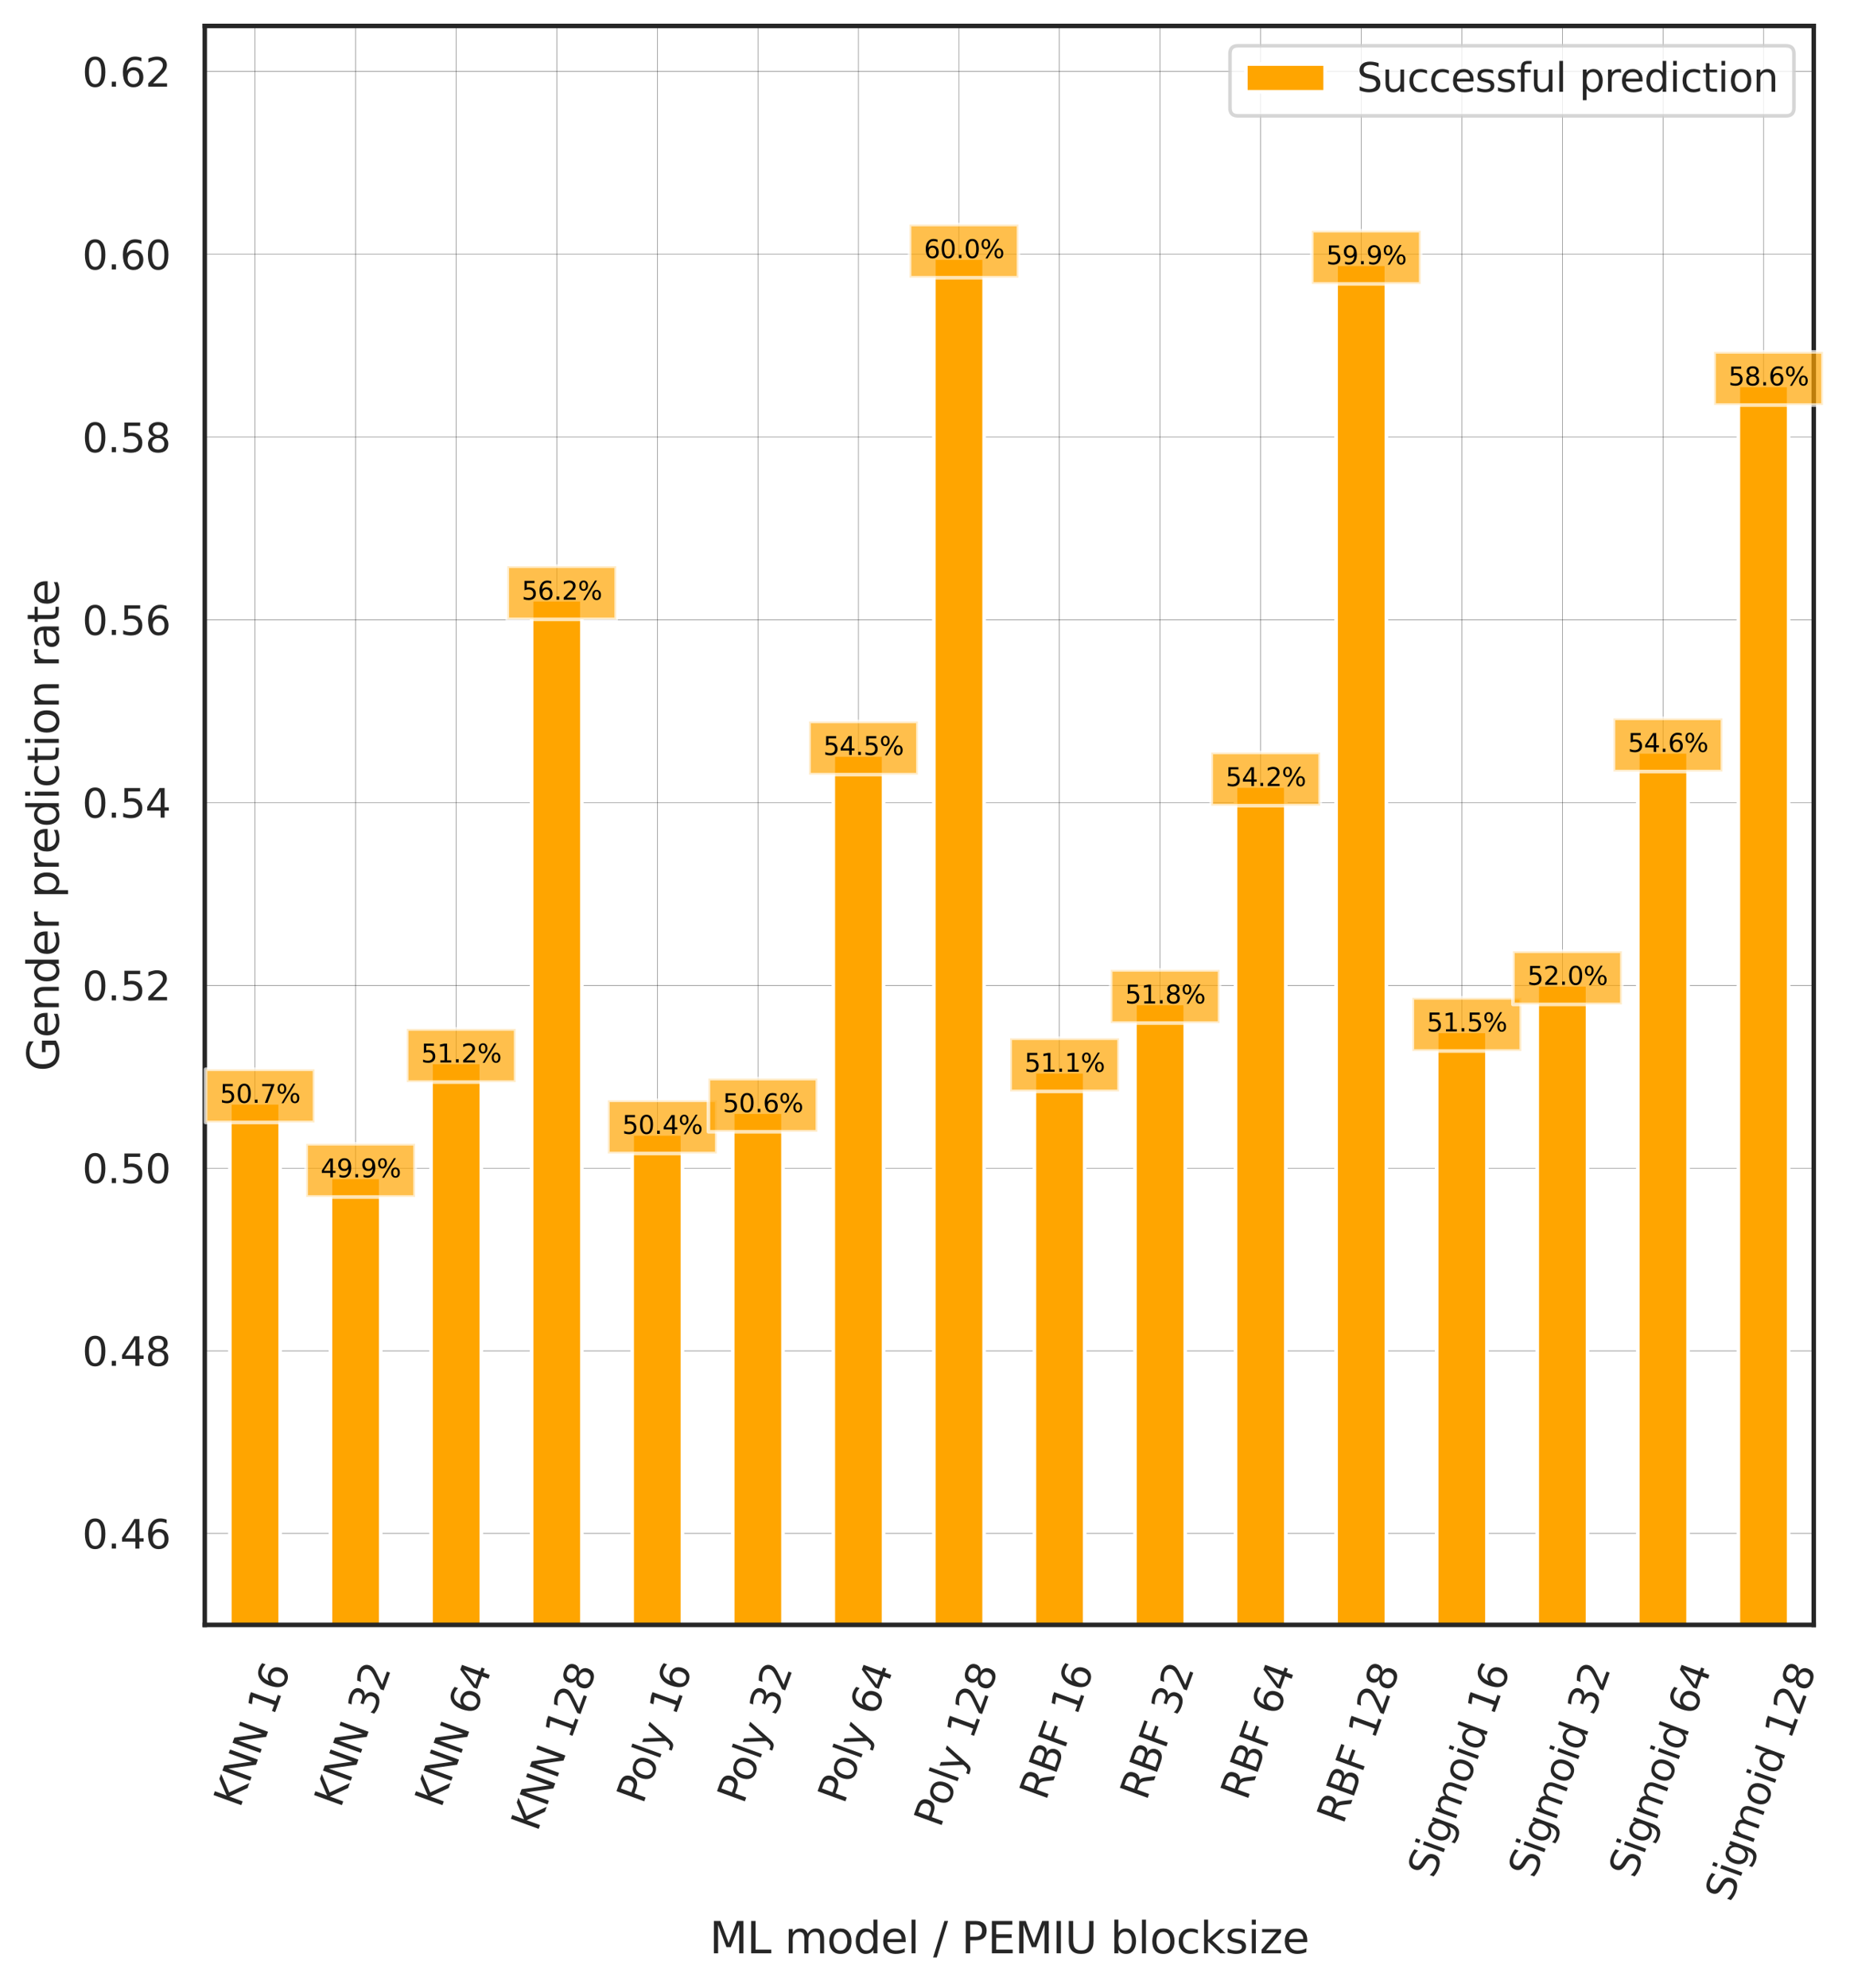 <?xml version="1.0" encoding="utf-8" standalone="no"?>
<!DOCTYPE svg PUBLIC "-//W3C//DTD SVG 1.1//EN"
  "http://www.w3.org/Graphics/SVG/1.1/DTD/svg11.dtd">
<svg xmlns:xlink="http://www.w3.org/1999/xlink" width="513.257pt" height="551.513pt" viewBox="0 0 513.257 551.513" xmlns="http://www.w3.org/2000/svg" version="1.1">
 <defs>
  <style type="text/css">*{stroke-linejoin: round; stroke-linecap: butt}</style>
 </defs>
 <g id="figure_1">
  <g id="patch_1">
   <path d="M 0 551.513 
L 513.257 551.513 
L 513.257 0 
L 0 0 
z
" style="fill: #ffffff"/>
  </g>
  <g id="axes_1">
   <g id="patch_2">
    <path d="M 56.806 450.72 
L 503.206 450.72 
L 503.206 7.2 
L 56.806 7.2 
z
" style="fill: #ffffff"/>
   </g>
   <g id="matplotlib.axis_1">
    <g id="xtick_1">
     <g id="line2d_1">
      <path d="M 70.756 450.72 
L 70.756 7.2 
" clip-path="url(#p782770b3c5)" style="fill: none; stroke: #000000; stroke-width: 0.075; stroke-linecap: round"/>
     </g>
     <g id="text_1">
      <!-- KNN 16 -->
      <g style="fill: #262626" transform="translate(66.568 501.762) rotate(-70) scale(0.11 -0.11)">
       <defs>
        <path id="DejaVuSans-4b" d="M 628 4666 
L 1259 4666 
L 1259 2694 
L 3353 4666 
L 4166 4666 
L 1850 2491 
L 4331 0 
L 3500 0 
L 1259 2247 
L 1259 0 
L 628 0 
L 628 4666 
z
" transform="scale(0.016)"/>
        <path id="DejaVuSans-4e" d="M 628 4666 
L 1478 4666 
L 3547 763 
L 3547 4666 
L 4159 4666 
L 4159 0 
L 3309 0 
L 1241 3903 
L 1241 0 
L 628 0 
L 628 4666 
z
" transform="scale(0.016)"/>
        <path id="DejaVuSans-20" transform="scale(0.016)"/>
        <path id="DejaVuSans-31" d="M 794 531 
L 1825 531 
L 1825 4091 
L 703 3866 
L 703 4441 
L 1819 4666 
L 2450 4666 
L 2450 531 
L 3481 531 
L 3481 0 
L 794 0 
L 794 531 
z
" transform="scale(0.016)"/>
        <path id="DejaVuSans-36" d="M 2113 2584 
Q 1688 2584 1439 2293 
Q 1191 2003 1191 1497 
Q 1191 994 1439 701 
Q 1688 409 2113 409 
Q 2538 409 2786 701 
Q 3034 994 3034 1497 
Q 3034 2003 2786 2293 
Q 2538 2584 2113 2584 
z
M 3366 4563 
L 3366 3988 
Q 3128 4100 2886 4159 
Q 2644 4219 2406 4219 
Q 1781 4219 1451 3797 
Q 1122 3375 1075 2522 
Q 1259 2794 1537 2939 
Q 1816 3084 2150 3084 
Q 2853 3084 3261 2657 
Q 3669 2231 3669 1497 
Q 3669 778 3244 343 
Q 2819 -91 2113 -91 
Q 1303 -91 875 529 
Q 447 1150 447 2328 
Q 447 3434 972 4092 
Q 1497 4750 2381 4750 
Q 2619 4750 2861 4703 
Q 3103 4656 3366 4563 
z
" transform="scale(0.016)"/>
       </defs>
       <use xlink:href="#DejaVuSans-4b"/>
       <use xlink:href="#DejaVuSans-4e" x="65.576"/>
       <use xlink:href="#DejaVuSans-4e" x="140.381"/>
       <use xlink:href="#DejaVuSans-20" x="215.186"/>
       <use xlink:href="#DejaVuSans-31" x="246.973"/>
       <use xlink:href="#DejaVuSans-36" x="310.596"/>
      </g>
     </g>
    </g>
    <g id="xtick_2">
     <g id="line2d_2">
      <path d="M 98.656 450.72 
L 98.656 7.2 
" clip-path="url(#p782770b3c5)" style="fill: none; stroke: #000000; stroke-width: 0.075; stroke-linecap: round"/>
     </g>
     <g id="text_2">
      <!-- KNN 32 -->
      <g style="fill: #262626" transform="translate(94.468 501.762) rotate(-70) scale(0.11 -0.11)">
       <defs>
        <path id="DejaVuSans-33" d="M 2597 2516 
Q 3050 2419 3304 2112 
Q 3559 1806 3559 1356 
Q 3559 666 3084 287 
Q 2609 -91 1734 -91 
Q 1441 -91 1130 -33 
Q 819 25 488 141 
L 488 750 
Q 750 597 1062 519 
Q 1375 441 1716 441 
Q 2309 441 2620 675 
Q 2931 909 2931 1356 
Q 2931 1769 2642 2001 
Q 2353 2234 1838 2234 
L 1294 2234 
L 1294 2753 
L 1863 2753 
Q 2328 2753 2575 2939 
Q 2822 3125 2822 3475 
Q 2822 3834 2567 4026 
Q 2313 4219 1838 4219 
Q 1578 4219 1281 4162 
Q 984 4106 628 3988 
L 628 4550 
Q 988 4650 1302 4700 
Q 1616 4750 1894 4750 
Q 2613 4750 3031 4423 
Q 3450 4097 3450 3541 
Q 3450 3153 3228 2886 
Q 3006 2619 2597 2516 
z
" transform="scale(0.016)"/>
        <path id="DejaVuSans-32" d="M 1228 531 
L 3431 531 
L 3431 0 
L 469 0 
L 469 531 
Q 828 903 1448 1529 
Q 2069 2156 2228 2338 
Q 2531 2678 2651 2914 
Q 2772 3150 2772 3378 
Q 2772 3750 2511 3984 
Q 2250 4219 1831 4219 
Q 1534 4219 1204 4116 
Q 875 4013 500 3803 
L 500 4441 
Q 881 4594 1212 4672 
Q 1544 4750 1819 4750 
Q 2544 4750 2975 4387 
Q 3406 4025 3406 3419 
Q 3406 3131 3298 2873 
Q 3191 2616 2906 2266 
Q 2828 2175 2409 1742 
Q 1991 1309 1228 531 
z
" transform="scale(0.016)"/>
       </defs>
       <use xlink:href="#DejaVuSans-4b"/>
       <use xlink:href="#DejaVuSans-4e" x="65.576"/>
       <use xlink:href="#DejaVuSans-4e" x="140.381"/>
       <use xlink:href="#DejaVuSans-20" x="215.186"/>
       <use xlink:href="#DejaVuSans-33" x="246.973"/>
       <use xlink:href="#DejaVuSans-32" x="310.596"/>
      </g>
     </g>
    </g>
    <g id="xtick_3">
     <g id="line2d_3">
      <path d="M 126.556 450.72 
L 126.556 7.2 
" clip-path="url(#p782770b3c5)" style="fill: none; stroke: #000000; stroke-width: 0.075; stroke-linecap: round"/>
     </g>
     <g id="text_3">
      <!-- KNN 64 -->
      <g style="fill: #262626" transform="translate(122.368 501.762) rotate(-70) scale(0.11 -0.11)">
       <defs>
        <path id="DejaVuSans-34" d="M 2419 4116 
L 825 1625 
L 2419 1625 
L 2419 4116 
z
M 2253 4666 
L 3047 4666 
L 3047 1625 
L 3713 1625 
L 3713 1100 
L 3047 1100 
L 3047 0 
L 2419 0 
L 2419 1100 
L 313 1100 
L 313 1709 
L 2253 4666 
z
" transform="scale(0.016)"/>
       </defs>
       <use xlink:href="#DejaVuSans-4b"/>
       <use xlink:href="#DejaVuSans-4e" x="65.576"/>
       <use xlink:href="#DejaVuSans-4e" x="140.381"/>
       <use xlink:href="#DejaVuSans-20" x="215.186"/>
       <use xlink:href="#DejaVuSans-36" x="246.973"/>
       <use xlink:href="#DejaVuSans-34" x="310.596"/>
      </g>
     </g>
    </g>
    <g id="xtick_4">
     <g id="line2d_4">
      <path d="M 154.456 450.72 
L 154.456 7.2 
" clip-path="url(#p782770b3c5)" style="fill: none; stroke: #000000; stroke-width: 0.075; stroke-linecap: round"/>
     </g>
     <g id="text_4">
      <!-- KNN 128 -->
      <g style="fill: #262626" transform="translate(149.072 508.339) rotate(-70) scale(0.11 -0.11)">
       <defs>
        <path id="DejaVuSans-38" d="M 2034 2216 
Q 1584 2216 1326 1975 
Q 1069 1734 1069 1313 
Q 1069 891 1326 650 
Q 1584 409 2034 409 
Q 2484 409 2743 651 
Q 3003 894 3003 1313 
Q 3003 1734 2745 1975 
Q 2488 2216 2034 2216 
z
M 1403 2484 
Q 997 2584 770 2862 
Q 544 3141 544 3541 
Q 544 4100 942 4425 
Q 1341 4750 2034 4750 
Q 2731 4750 3128 4425 
Q 3525 4100 3525 3541 
Q 3525 3141 3298 2862 
Q 3072 2584 2669 2484 
Q 3125 2378 3379 2068 
Q 3634 1759 3634 1313 
Q 3634 634 3220 271 
Q 2806 -91 2034 -91 
Q 1263 -91 848 271 
Q 434 634 434 1313 
Q 434 1759 690 2068 
Q 947 2378 1403 2484 
z
M 1172 3481 
Q 1172 3119 1398 2916 
Q 1625 2713 2034 2713 
Q 2441 2713 2670 2916 
Q 2900 3119 2900 3481 
Q 2900 3844 2670 4047 
Q 2441 4250 2034 4250 
Q 1625 4250 1398 4047 
Q 1172 3844 1172 3481 
z
" transform="scale(0.016)"/>
       </defs>
       <use xlink:href="#DejaVuSans-4b"/>
       <use xlink:href="#DejaVuSans-4e" x="65.576"/>
       <use xlink:href="#DejaVuSans-4e" x="140.381"/>
       <use xlink:href="#DejaVuSans-20" x="215.186"/>
       <use xlink:href="#DejaVuSans-31" x="246.973"/>
       <use xlink:href="#DejaVuSans-32" x="310.596"/>
       <use xlink:href="#DejaVuSans-38" x="374.219"/>
      </g>
     </g>
    </g>
    <g id="xtick_5">
     <g id="line2d_5">
      <path d="M 182.356 450.72 
L 182.356 7.2 
" clip-path="url(#p782770b3c5)" style="fill: none; stroke: #000000; stroke-width: 0.075; stroke-linecap: round"/>
     </g>
     <g id="text_5">
      <!-- Poly 16 -->
      <g style="fill: #262626" transform="translate(178.364 500.689) rotate(-70) scale(0.11 -0.11)">
       <defs>
        <path id="DejaVuSans-50" d="M 1259 4147 
L 1259 2394 
L 2053 2394 
Q 2494 2394 2734 2622 
Q 2975 2850 2975 3272 
Q 2975 3691 2734 3919 
Q 2494 4147 2053 4147 
L 1259 4147 
z
M 628 4666 
L 2053 4666 
Q 2838 4666 3239 4311 
Q 3641 3956 3641 3272 
Q 3641 2581 3239 2228 
Q 2838 1875 2053 1875 
L 1259 1875 
L 1259 0 
L 628 0 
L 628 4666 
z
" transform="scale(0.016)"/>
        <path id="DejaVuSans-6f" d="M 1959 3097 
Q 1497 3097 1228 2736 
Q 959 2375 959 1747 
Q 959 1119 1226 758 
Q 1494 397 1959 397 
Q 2419 397 2687 759 
Q 2956 1122 2956 1747 
Q 2956 2369 2687 2733 
Q 2419 3097 1959 3097 
z
M 1959 3584 
Q 2709 3584 3137 3096 
Q 3566 2609 3566 1747 
Q 3566 888 3137 398 
Q 2709 -91 1959 -91 
Q 1206 -91 779 398 
Q 353 888 353 1747 
Q 353 2609 779 3096 
Q 1206 3584 1959 3584 
z
" transform="scale(0.016)"/>
        <path id="DejaVuSans-6c" d="M 603 4863 
L 1178 4863 
L 1178 0 
L 603 0 
L 603 4863 
z
" transform="scale(0.016)"/>
        <path id="DejaVuSans-79" d="M 2059 -325 
Q 1816 -950 1584 -1140 
Q 1353 -1331 966 -1331 
L 506 -1331 
L 506 -850 
L 844 -850 
Q 1081 -850 1212 -737 
Q 1344 -625 1503 -206 
L 1606 56 
L 191 3500 
L 800 3500 
L 1894 763 
L 2988 3500 
L 3597 3500 
L 2059 -325 
z
" transform="scale(0.016)"/>
       </defs>
       <use xlink:href="#DejaVuSans-50"/>
       <use xlink:href="#DejaVuSans-6f" x="56.678"/>
       <use xlink:href="#DejaVuSans-6c" x="117.859"/>
       <use xlink:href="#DejaVuSans-79" x="145.643"/>
       <use xlink:href="#DejaVuSans-20" x="204.822"/>
       <use xlink:href="#DejaVuSans-31" x="236.609"/>
       <use xlink:href="#DejaVuSans-36" x="300.232"/>
      </g>
     </g>
    </g>
    <g id="xtick_6">
     <g id="line2d_6">
      <path d="M 210.256 450.72 
L 210.256 7.2 
" clip-path="url(#p782770b3c5)" style="fill: none; stroke: #000000; stroke-width: 0.075; stroke-linecap: round"/>
     </g>
     <g id="text_6">
      <!-- Poly 32 -->
      <g style="fill: #262626" transform="translate(206.264 500.689) rotate(-70) scale(0.11 -0.11)">
       <use xlink:href="#DejaVuSans-50"/>
       <use xlink:href="#DejaVuSans-6f" x="56.678"/>
       <use xlink:href="#DejaVuSans-6c" x="117.859"/>
       <use xlink:href="#DejaVuSans-79" x="145.643"/>
       <use xlink:href="#DejaVuSans-20" x="204.822"/>
       <use xlink:href="#DejaVuSans-33" x="236.609"/>
       <use xlink:href="#DejaVuSans-32" x="300.232"/>
      </g>
     </g>
    </g>
    <g id="xtick_7">
     <g id="line2d_7">
      <path d="M 238.156 450.72 
L 238.156 7.2 
" clip-path="url(#p782770b3c5)" style="fill: none; stroke: #000000; stroke-width: 0.075; stroke-linecap: round"/>
     </g>
     <g id="text_7">
      <!-- Poly 64 -->
      <g style="fill: #262626" transform="translate(234.164 500.689) rotate(-70) scale(0.11 -0.11)">
       <use xlink:href="#DejaVuSans-50"/>
       <use xlink:href="#DejaVuSans-6f" x="56.678"/>
       <use xlink:href="#DejaVuSans-6c" x="117.859"/>
       <use xlink:href="#DejaVuSans-79" x="145.643"/>
       <use xlink:href="#DejaVuSans-20" x="204.822"/>
       <use xlink:href="#DejaVuSans-36" x="236.609"/>
       <use xlink:href="#DejaVuSans-34" x="300.232"/>
      </g>
     </g>
    </g>
    <g id="xtick_8">
     <g id="line2d_8">
      <path d="M 266.056 450.72 
L 266.056 7.2 
" clip-path="url(#p782770b3c5)" style="fill: none; stroke: #000000; stroke-width: 0.075; stroke-linecap: round"/>
     </g>
     <g id="text_8">
      <!-- Poly 128 -->
      <g style="fill: #262626" transform="translate(260.867 507.266) rotate(-70) scale(0.11 -0.11)">
       <use xlink:href="#DejaVuSans-50"/>
       <use xlink:href="#DejaVuSans-6f" x="56.678"/>
       <use xlink:href="#DejaVuSans-6c" x="117.859"/>
       <use xlink:href="#DejaVuSans-79" x="145.643"/>
       <use xlink:href="#DejaVuSans-20" x="204.822"/>
       <use xlink:href="#DejaVuSans-31" x="236.609"/>
       <use xlink:href="#DejaVuSans-32" x="300.232"/>
       <use xlink:href="#DejaVuSans-38" x="363.855"/>
      </g>
     </g>
    </g>
    <g id="xtick_9">
     <g id="line2d_9">
      <path d="M 293.956 450.72 
L 293.956 7.2 
" clip-path="url(#p782770b3c5)" style="fill: none; stroke: #000000; stroke-width: 0.075; stroke-linecap: round"/>
     </g>
     <g id="text_9">
      <!-- RBF 16 -->
      <g style="fill: #262626" transform="translate(290.137 499.737) rotate(-70) scale(0.11 -0.11)">
       <defs>
        <path id="DejaVuSans-52" d="M 2841 2188 
Q 3044 2119 3236 1894 
Q 3428 1669 3622 1275 
L 4263 0 
L 3584 0 
L 2988 1197 
Q 2756 1666 2539 1819 
Q 2322 1972 1947 1972 
L 1259 1972 
L 1259 0 
L 628 0 
L 628 4666 
L 2053 4666 
Q 2853 4666 3247 4331 
Q 3641 3997 3641 3322 
Q 3641 2881 3436 2590 
Q 3231 2300 2841 2188 
z
M 1259 4147 
L 1259 2491 
L 2053 2491 
Q 2509 2491 2742 2702 
Q 2975 2913 2975 3322 
Q 2975 3731 2742 3939 
Q 2509 4147 2053 4147 
L 1259 4147 
z
" transform="scale(0.016)"/>
        <path id="DejaVuSans-42" d="M 1259 2228 
L 1259 519 
L 2272 519 
Q 2781 519 3026 730 
Q 3272 941 3272 1375 
Q 3272 1813 3026 2020 
Q 2781 2228 2272 2228 
L 1259 2228 
z
M 1259 4147 
L 1259 2741 
L 2194 2741 
Q 2656 2741 2882 2914 
Q 3109 3088 3109 3444 
Q 3109 3797 2882 3972 
Q 2656 4147 2194 4147 
L 1259 4147 
z
M 628 4666 
L 2241 4666 
Q 2963 4666 3353 4366 
Q 3744 4066 3744 3513 
Q 3744 3084 3544 2831 
Q 3344 2578 2956 2516 
Q 3422 2416 3680 2098 
Q 3938 1781 3938 1306 
Q 3938 681 3513 340 
Q 3088 0 2303 0 
L 628 0 
L 628 4666 
z
" transform="scale(0.016)"/>
        <path id="DejaVuSans-46" d="M 628 4666 
L 3309 4666 
L 3309 4134 
L 1259 4134 
L 1259 2759 
L 3109 2759 
L 3109 2228 
L 1259 2228 
L 1259 0 
L 628 0 
L 628 4666 
z
" transform="scale(0.016)"/>
       </defs>
       <use xlink:href="#DejaVuSans-52"/>
       <use xlink:href="#DejaVuSans-42" x="69.482"/>
       <use xlink:href="#DejaVuSans-46" x="138.086"/>
       <use xlink:href="#DejaVuSans-20" x="195.605"/>
       <use xlink:href="#DejaVuSans-31" x="227.393"/>
       <use xlink:href="#DejaVuSans-36" x="291.016"/>
      </g>
     </g>
    </g>
    <g id="xtick_10">
     <g id="line2d_10">
      <path d="M 321.856 450.72 
L 321.856 7.2 
" clip-path="url(#p782770b3c5)" style="fill: none; stroke: #000000; stroke-width: 0.075; stroke-linecap: round"/>
     </g>
     <g id="text_10">
      <!-- RBF 32 -->
      <g style="fill: #262626" transform="translate(318.037 499.737) rotate(-70) scale(0.11 -0.11)">
       <use xlink:href="#DejaVuSans-52"/>
       <use xlink:href="#DejaVuSans-42" x="69.482"/>
       <use xlink:href="#DejaVuSans-46" x="138.086"/>
       <use xlink:href="#DejaVuSans-20" x="195.605"/>
       <use xlink:href="#DejaVuSans-33" x="227.393"/>
       <use xlink:href="#DejaVuSans-32" x="291.016"/>
      </g>
     </g>
    </g>
    <g id="xtick_11">
     <g id="line2d_11">
      <path d="M 349.756 450.72 
L 349.756 7.2 
" clip-path="url(#p782770b3c5)" style="fill: none; stroke: #000000; stroke-width: 0.075; stroke-linecap: round"/>
     </g>
     <g id="text_11">
      <!-- RBF 64 -->
      <g style="fill: #262626" transform="translate(345.937 499.737) rotate(-70) scale(0.11 -0.11)">
       <use xlink:href="#DejaVuSans-52"/>
       <use xlink:href="#DejaVuSans-42" x="69.482"/>
       <use xlink:href="#DejaVuSans-46" x="138.086"/>
       <use xlink:href="#DejaVuSans-20" x="195.605"/>
       <use xlink:href="#DejaVuSans-36" x="227.393"/>
       <use xlink:href="#DejaVuSans-34" x="291.016"/>
      </g>
     </g>
    </g>
    <g id="xtick_12">
     <g id="line2d_12">
      <path d="M 377.656 450.72 
L 377.656 7.2 
" clip-path="url(#p782770b3c5)" style="fill: none; stroke: #000000; stroke-width: 0.075; stroke-linecap: round"/>
     </g>
     <g id="text_12">
      <!-- RBF 128 -->
      <g style="fill: #262626" transform="translate(372.64 506.313) rotate(-70) scale(0.11 -0.11)">
       <use xlink:href="#DejaVuSans-52"/>
       <use xlink:href="#DejaVuSans-42" x="69.482"/>
       <use xlink:href="#DejaVuSans-46" x="138.086"/>
       <use xlink:href="#DejaVuSans-20" x="195.605"/>
       <use xlink:href="#DejaVuSans-31" x="227.393"/>
       <use xlink:href="#DejaVuSans-32" x="291.016"/>
       <use xlink:href="#DejaVuSans-38" x="354.639"/>
      </g>
     </g>
    </g>
    <g id="xtick_13">
     <g id="line2d_13">
      <path d="M 405.556 450.72 
L 405.556 7.2 
" clip-path="url(#p782770b3c5)" style="fill: none; stroke: #000000; stroke-width: 0.075; stroke-linecap: round"/>
     </g>
     <g id="text_13">
      <!-- Sigmoid 16 -->
      <g style="fill: #262626" transform="translate(397.805 521.34) rotate(-70) scale(0.11 -0.11)">
       <defs>
        <path id="DejaVuSans-53" d="M 3425 4513 
L 3425 3897 
Q 3066 4069 2747 4153 
Q 2428 4238 2131 4238 
Q 1616 4238 1336 4038 
Q 1056 3838 1056 3469 
Q 1056 3159 1242 3001 
Q 1428 2844 1947 2747 
L 2328 2669 
Q 3034 2534 3370 2195 
Q 3706 1856 3706 1288 
Q 3706 609 3251 259 
Q 2797 -91 1919 -91 
Q 1588 -91 1214 -16 
Q 841 59 441 206 
L 441 856 
Q 825 641 1194 531 
Q 1563 422 1919 422 
Q 2459 422 2753 634 
Q 3047 847 3047 1241 
Q 3047 1584 2836 1778 
Q 2625 1972 2144 2069 
L 1759 2144 
Q 1053 2284 737 2584 
Q 422 2884 422 3419 
Q 422 4038 858 4394 
Q 1294 4750 2059 4750 
Q 2388 4750 2728 4690 
Q 3069 4631 3425 4513 
z
" transform="scale(0.016)"/>
        <path id="DejaVuSans-69" d="M 603 3500 
L 1178 3500 
L 1178 0 
L 603 0 
L 603 3500 
z
M 603 4863 
L 1178 4863 
L 1178 4134 
L 603 4134 
L 603 4863 
z
" transform="scale(0.016)"/>
        <path id="DejaVuSans-67" d="M 2906 1791 
Q 2906 2416 2648 2759 
Q 2391 3103 1925 3103 
Q 1463 3103 1205 2759 
Q 947 2416 947 1791 
Q 947 1169 1205 825 
Q 1463 481 1925 481 
Q 2391 481 2648 825 
Q 2906 1169 2906 1791 
z
M 3481 434 
Q 3481 -459 3084 -895 
Q 2688 -1331 1869 -1331 
Q 1566 -1331 1297 -1286 
Q 1028 -1241 775 -1147 
L 775 -588 
Q 1028 -725 1275 -790 
Q 1522 -856 1778 -856 
Q 2344 -856 2625 -561 
Q 2906 -266 2906 331 
L 2906 616 
Q 2728 306 2450 153 
Q 2172 0 1784 0 
Q 1141 0 747 490 
Q 353 981 353 1791 
Q 353 2603 747 3093 
Q 1141 3584 1784 3584 
Q 2172 3584 2450 3431 
Q 2728 3278 2906 2969 
L 2906 3500 
L 3481 3500 
L 3481 434 
z
" transform="scale(0.016)"/>
        <path id="DejaVuSans-6d" d="M 3328 2828 
Q 3544 3216 3844 3400 
Q 4144 3584 4550 3584 
Q 5097 3584 5394 3201 
Q 5691 2819 5691 2113 
L 5691 0 
L 5113 0 
L 5113 2094 
Q 5113 2597 4934 2840 
Q 4756 3084 4391 3084 
Q 3944 3084 3684 2787 
Q 3425 2491 3425 1978 
L 3425 0 
L 2847 0 
L 2847 2094 
Q 2847 2600 2669 2842 
Q 2491 3084 2119 3084 
Q 1678 3084 1418 2786 
Q 1159 2488 1159 1978 
L 1159 0 
L 581 0 
L 581 3500 
L 1159 3500 
L 1159 2956 
Q 1356 3278 1631 3431 
Q 1906 3584 2284 3584 
Q 2666 3584 2933 3390 
Q 3200 3197 3328 2828 
z
" transform="scale(0.016)"/>
        <path id="DejaVuSans-64" d="M 2906 2969 
L 2906 4863 
L 3481 4863 
L 3481 0 
L 2906 0 
L 2906 525 
Q 2725 213 2448 61 
Q 2172 -91 1784 -91 
Q 1150 -91 751 415 
Q 353 922 353 1747 
Q 353 2572 751 3078 
Q 1150 3584 1784 3584 
Q 2172 3584 2448 3432 
Q 2725 3281 2906 2969 
z
M 947 1747 
Q 947 1113 1208 752 
Q 1469 391 1925 391 
Q 2381 391 2643 752 
Q 2906 1113 2906 1747 
Q 2906 2381 2643 2742 
Q 2381 3103 1925 3103 
Q 1469 3103 1208 2742 
Q 947 2381 947 1747 
z
" transform="scale(0.016)"/>
       </defs>
       <use xlink:href="#DejaVuSans-53"/>
       <use xlink:href="#DejaVuSans-69" x="63.477"/>
       <use xlink:href="#DejaVuSans-67" x="91.26"/>
       <use xlink:href="#DejaVuSans-6d" x="154.736"/>
       <use xlink:href="#DejaVuSans-6f" x="252.148"/>
       <use xlink:href="#DejaVuSans-69" x="313.33"/>
       <use xlink:href="#DejaVuSans-64" x="341.113"/>
       <use xlink:href="#DejaVuSans-20" x="404.59"/>
       <use xlink:href="#DejaVuSans-31" x="436.377"/>
       <use xlink:href="#DejaVuSans-36" x="500"/>
      </g>
     </g>
    </g>
    <g id="xtick_14">
     <g id="line2d_14">
      <path d="M 433.456 450.72 
L 433.456 7.2 
" clip-path="url(#p782770b3c5)" style="fill: none; stroke: #000000; stroke-width: 0.075; stroke-linecap: round"/>
     </g>
     <g id="text_14">
      <!-- Sigmoid 32 -->
      <g style="fill: #262626" transform="translate(425.705 521.34) rotate(-70) scale(0.11 -0.11)">
       <use xlink:href="#DejaVuSans-53"/>
       <use xlink:href="#DejaVuSans-69" x="63.477"/>
       <use xlink:href="#DejaVuSans-67" x="91.26"/>
       <use xlink:href="#DejaVuSans-6d" x="154.736"/>
       <use xlink:href="#DejaVuSans-6f" x="252.148"/>
       <use xlink:href="#DejaVuSans-69" x="313.33"/>
       <use xlink:href="#DejaVuSans-64" x="341.113"/>
       <use xlink:href="#DejaVuSans-20" x="404.59"/>
       <use xlink:href="#DejaVuSans-33" x="436.377"/>
       <use xlink:href="#DejaVuSans-32" x="500"/>
      </g>
     </g>
    </g>
    <g id="xtick_15">
     <g id="line2d_15">
      <path d="M 461.356 450.72 
L 461.356 7.2 
" clip-path="url(#p782770b3c5)" style="fill: none; stroke: #000000; stroke-width: 0.075; stroke-linecap: round"/>
     </g>
     <g id="text_15">
      <!-- Sigmoid 64 -->
      <g style="fill: #262626" transform="translate(453.605 521.34) rotate(-70) scale(0.11 -0.11)">
       <use xlink:href="#DejaVuSans-53"/>
       <use xlink:href="#DejaVuSans-69" x="63.477"/>
       <use xlink:href="#DejaVuSans-67" x="91.26"/>
       <use xlink:href="#DejaVuSans-6d" x="154.736"/>
       <use xlink:href="#DejaVuSans-6f" x="252.148"/>
       <use xlink:href="#DejaVuSans-69" x="313.33"/>
       <use xlink:href="#DejaVuSans-64" x="341.113"/>
       <use xlink:href="#DejaVuSans-20" x="404.59"/>
       <use xlink:href="#DejaVuSans-36" x="436.377"/>
       <use xlink:href="#DejaVuSans-34" x="500"/>
      </g>
     </g>
    </g>
    <g id="xtick_16">
     <g id="line2d_16">
      <path d="M 489.256 450.72 
L 489.256 7.2 
" clip-path="url(#p782770b3c5)" style="fill: none; stroke: #000000; stroke-width: 0.075; stroke-linecap: round"/>
     </g>
     <g id="text_16">
      <!-- Sigmoid 128 -->
      <g style="fill: #262626" transform="translate(480.309 527.917) rotate(-70) scale(0.11 -0.11)">
       <use xlink:href="#DejaVuSans-53"/>
       <use xlink:href="#DejaVuSans-69" x="63.477"/>
       <use xlink:href="#DejaVuSans-67" x="91.26"/>
       <use xlink:href="#DejaVuSans-6d" x="154.736"/>
       <use xlink:href="#DejaVuSans-6f" x="252.148"/>
       <use xlink:href="#DejaVuSans-69" x="313.33"/>
       <use xlink:href="#DejaVuSans-64" x="341.113"/>
       <use xlink:href="#DejaVuSans-20" x="404.59"/>
       <use xlink:href="#DejaVuSans-31" x="436.377"/>
       <use xlink:href="#DejaVuSans-32" x="500"/>
       <use xlink:href="#DejaVuSans-38" x="563.623"/>
      </g>
     </g>
    </g>
    <g id="text_17">
     <!-- ML model / PEMIU blocksize -->
     <g style="fill: #262626" transform="translate(196.852 541.817) scale(0.12 -0.12)">
      <defs>
       <path id="DejaVuSans-4d" d="M 628 4666 
L 1569 4666 
L 2759 1491 
L 3956 4666 
L 4897 4666 
L 4897 0 
L 4281 0 
L 4281 4097 
L 3078 897 
L 2444 897 
L 1241 4097 
L 1241 0 
L 628 0 
L 628 4666 
z
" transform="scale(0.016)"/>
       <path id="DejaVuSans-4c" d="M 628 4666 
L 1259 4666 
L 1259 531 
L 3531 531 
L 3531 0 
L 628 0 
L 628 4666 
z
" transform="scale(0.016)"/>
       <path id="DejaVuSans-65" d="M 3597 1894 
L 3597 1613 
L 953 1613 
Q 991 1019 1311 708 
Q 1631 397 2203 397 
Q 2534 397 2845 478 
Q 3156 559 3463 722 
L 3463 178 
Q 3153 47 2828 -22 
Q 2503 -91 2169 -91 
Q 1331 -91 842 396 
Q 353 884 353 1716 
Q 353 2575 817 3079 
Q 1281 3584 2069 3584 
Q 2775 3584 3186 3129 
Q 3597 2675 3597 1894 
z
M 3022 2063 
Q 3016 2534 2758 2815 
Q 2500 3097 2075 3097 
Q 1594 3097 1305 2825 
Q 1016 2553 972 2059 
L 3022 2063 
z
" transform="scale(0.016)"/>
       <path id="DejaVuSans-2f" d="M 1625 4666 
L 2156 4666 
L 531 -594 
L 0 -594 
L 1625 4666 
z
" transform="scale(0.016)"/>
       <path id="DejaVuSans-45" d="M 628 4666 
L 3578 4666 
L 3578 4134 
L 1259 4134 
L 1259 2753 
L 3481 2753 
L 3481 2222 
L 1259 2222 
L 1259 531 
L 3634 531 
L 3634 0 
L 628 0 
L 628 4666 
z
" transform="scale(0.016)"/>
       <path id="DejaVuSans-49" d="M 628 4666 
L 1259 4666 
L 1259 0 
L 628 0 
L 628 4666 
z
" transform="scale(0.016)"/>
       <path id="DejaVuSans-55" d="M 556 4666 
L 1191 4666 
L 1191 1831 
Q 1191 1081 1462 751 
Q 1734 422 2344 422 
Q 2950 422 3222 751 
Q 3494 1081 3494 1831 
L 3494 4666 
L 4128 4666 
L 4128 1753 
Q 4128 841 3676 375 
Q 3225 -91 2344 -91 
Q 1459 -91 1007 375 
Q 556 841 556 1753 
L 556 4666 
z
" transform="scale(0.016)"/>
       <path id="DejaVuSans-62" d="M 3116 1747 
Q 3116 2381 2855 2742 
Q 2594 3103 2138 3103 
Q 1681 3103 1420 2742 
Q 1159 2381 1159 1747 
Q 1159 1113 1420 752 
Q 1681 391 2138 391 
Q 2594 391 2855 752 
Q 3116 1113 3116 1747 
z
M 1159 2969 
Q 1341 3281 1617 3432 
Q 1894 3584 2278 3584 
Q 2916 3584 3314 3078 
Q 3713 2572 3713 1747 
Q 3713 922 3314 415 
Q 2916 -91 2278 -91 
Q 1894 -91 1617 61 
Q 1341 213 1159 525 
L 1159 0 
L 581 0 
L 581 4863 
L 1159 4863 
L 1159 2969 
z
" transform="scale(0.016)"/>
       <path id="DejaVuSans-63" d="M 3122 3366 
L 3122 2828 
Q 2878 2963 2633 3030 
Q 2388 3097 2138 3097 
Q 1578 3097 1268 2742 
Q 959 2388 959 1747 
Q 959 1106 1268 751 
Q 1578 397 2138 397 
Q 2388 397 2633 464 
Q 2878 531 3122 666 
L 3122 134 
Q 2881 22 2623 -34 
Q 2366 -91 2075 -91 
Q 1284 -91 818 406 
Q 353 903 353 1747 
Q 353 2603 823 3093 
Q 1294 3584 2113 3584 
Q 2378 3584 2631 3529 
Q 2884 3475 3122 3366 
z
" transform="scale(0.016)"/>
       <path id="DejaVuSans-6b" d="M 581 4863 
L 1159 4863 
L 1159 1991 
L 2875 3500 
L 3609 3500 
L 1753 1863 
L 3688 0 
L 2938 0 
L 1159 1709 
L 1159 0 
L 581 0 
L 581 4863 
z
" transform="scale(0.016)"/>
       <path id="DejaVuSans-73" d="M 2834 3397 
L 2834 2853 
Q 2591 2978 2328 3040 
Q 2066 3103 1784 3103 
Q 1356 3103 1142 2972 
Q 928 2841 928 2578 
Q 928 2378 1081 2264 
Q 1234 2150 1697 2047 
L 1894 2003 
Q 2506 1872 2764 1633 
Q 3022 1394 3022 966 
Q 3022 478 2636 193 
Q 2250 -91 1575 -91 
Q 1294 -91 989 -36 
Q 684 19 347 128 
L 347 722 
Q 666 556 975 473 
Q 1284 391 1588 391 
Q 1994 391 2212 530 
Q 2431 669 2431 922 
Q 2431 1156 2273 1281 
Q 2116 1406 1581 1522 
L 1381 1569 
Q 847 1681 609 1914 
Q 372 2147 372 2553 
Q 372 3047 722 3315 
Q 1072 3584 1716 3584 
Q 2034 3584 2315 3537 
Q 2597 3491 2834 3397 
z
" transform="scale(0.016)"/>
       <path id="DejaVuSans-7a" d="M 353 3500 
L 3084 3500 
L 3084 2975 
L 922 459 
L 3084 459 
L 3084 0 
L 275 0 
L 275 525 
L 2438 3041 
L 353 3041 
L 353 3500 
z
" transform="scale(0.016)"/>
      </defs>
      <use xlink:href="#DejaVuSans-4d"/>
      <use xlink:href="#DejaVuSans-4c" x="86.279"/>
      <use xlink:href="#DejaVuSans-20" x="141.992"/>
      <use xlink:href="#DejaVuSans-6d" x="173.779"/>
      <use xlink:href="#DejaVuSans-6f" x="271.191"/>
      <use xlink:href="#DejaVuSans-64" x="332.373"/>
      <use xlink:href="#DejaVuSans-65" x="395.85"/>
      <use xlink:href="#DejaVuSans-6c" x="457.373"/>
      <use xlink:href="#DejaVuSans-20" x="485.156"/>
      <use xlink:href="#DejaVuSans-2f" x="516.943"/>
      <use xlink:href="#DejaVuSans-20" x="550.635"/>
      <use xlink:href="#DejaVuSans-50" x="582.422"/>
      <use xlink:href="#DejaVuSans-45" x="642.725"/>
      <use xlink:href="#DejaVuSans-4d" x="705.908"/>
      <use xlink:href="#DejaVuSans-49" x="792.188"/>
      <use xlink:href="#DejaVuSans-55" x="821.68"/>
      <use xlink:href="#DejaVuSans-20" x="894.873"/>
      <use xlink:href="#DejaVuSans-62" x="926.66"/>
      <use xlink:href="#DejaVuSans-6c" x="990.137"/>
      <use xlink:href="#DejaVuSans-6f" x="1017.92"/>
      <use xlink:href="#DejaVuSans-63" x="1079.102"/>
      <use xlink:href="#DejaVuSans-6b" x="1134.082"/>
      <use xlink:href="#DejaVuSans-73" x="1191.992"/>
      <use xlink:href="#DejaVuSans-69" x="1244.092"/>
      <use xlink:href="#DejaVuSans-7a" x="1271.875"/>
      <use xlink:href="#DejaVuSans-65" x="1324.365"/>
     </g>
    </g>
   </g>
   <g id="matplotlib.axis_2">
    <g id="ytick_1">
     <g id="line2d_17">
      <path d="M 56.806 425.376 
L 503.206 425.376 
" clip-path="url(#p782770b3c5)" style="fill: none; stroke: #000000; stroke-width: 0.075; stroke-linecap: round"/>
     </g>
     <g id="text_18">
      <!-- 0.46 -->
      <g style="fill: #262626" transform="translate(22.814 429.555) scale(0.11 -0.11)">
       <defs>
        <path id="DejaVuSans-30" d="M 2034 4250 
Q 1547 4250 1301 3770 
Q 1056 3291 1056 2328 
Q 1056 1369 1301 889 
Q 1547 409 2034 409 
Q 2525 409 2770 889 
Q 3016 1369 3016 2328 
Q 3016 3291 2770 3770 
Q 2525 4250 2034 4250 
z
M 2034 4750 
Q 2819 4750 3233 4129 
Q 3647 3509 3647 2328 
Q 3647 1150 3233 529 
Q 2819 -91 2034 -91 
Q 1250 -91 836 529 
Q 422 1150 422 2328 
Q 422 3509 836 4129 
Q 1250 4750 2034 4750 
z
" transform="scale(0.016)"/>
        <path id="DejaVuSans-2e" d="M 684 794 
L 1344 794 
L 1344 0 
L 684 0 
L 684 794 
z
" transform="scale(0.016)"/>
       </defs>
       <use xlink:href="#DejaVuSans-30"/>
       <use xlink:href="#DejaVuSans-2e" x="63.623"/>
       <use xlink:href="#DejaVuSans-34" x="95.41"/>
       <use xlink:href="#DejaVuSans-36" x="159.033"/>
      </g>
     </g>
    </g>
    <g id="ytick_2">
     <g id="line2d_18">
      <path d="M 56.806 374.688 
L 503.206 374.688 
" clip-path="url(#p782770b3c5)" style="fill: none; stroke: #000000; stroke-width: 0.075; stroke-linecap: round"/>
     </g>
     <g id="text_19">
      <!-- 0.48 -->
      <g style="fill: #262626" transform="translate(22.814 378.867) scale(0.11 -0.11)">
       <use xlink:href="#DejaVuSans-30"/>
       <use xlink:href="#DejaVuSans-2e" x="63.623"/>
       <use xlink:href="#DejaVuSans-34" x="95.41"/>
       <use xlink:href="#DejaVuSans-38" x="159.033"/>
      </g>
     </g>
    </g>
    <g id="ytick_3">
     <g id="line2d_19">
      <path d="M 56.806 324 
L 503.206 324 
" clip-path="url(#p782770b3c5)" style="fill: none; stroke: #000000; stroke-width: 0.075; stroke-linecap: round"/>
     </g>
     <g id="text_20">
      <!-- 0.50 -->
      <g style="fill: #262626" transform="translate(22.814 328.179) scale(0.11 -0.11)">
       <defs>
        <path id="DejaVuSans-35" d="M 691 4666 
L 3169 4666 
L 3169 4134 
L 1269 4134 
L 1269 2991 
Q 1406 3038 1543 3061 
Q 1681 3084 1819 3084 
Q 2600 3084 3056 2656 
Q 3513 2228 3513 1497 
Q 3513 744 3044 326 
Q 2575 -91 1722 -91 
Q 1428 -91 1123 -41 
Q 819 9 494 109 
L 494 744 
Q 775 591 1075 516 
Q 1375 441 1709 441 
Q 2250 441 2565 725 
Q 2881 1009 2881 1497 
Q 2881 1984 2565 2268 
Q 2250 2553 1709 2553 
Q 1456 2553 1204 2497 
Q 953 2441 691 2322 
L 691 4666 
z
" transform="scale(0.016)"/>
       </defs>
       <use xlink:href="#DejaVuSans-30"/>
       <use xlink:href="#DejaVuSans-2e" x="63.623"/>
       <use xlink:href="#DejaVuSans-35" x="95.41"/>
       <use xlink:href="#DejaVuSans-30" x="159.033"/>
      </g>
     </g>
    </g>
    <g id="ytick_4">
     <g id="line2d_20">
      <path d="M 56.806 273.312 
L 503.206 273.312 
" clip-path="url(#p782770b3c5)" style="fill: none; stroke: #000000; stroke-width: 0.075; stroke-linecap: round"/>
     </g>
     <g id="text_21">
      <!-- 0.52 -->
      <g style="fill: #262626" transform="translate(22.814 277.491) scale(0.11 -0.11)">
       <use xlink:href="#DejaVuSans-30"/>
       <use xlink:href="#DejaVuSans-2e" x="63.623"/>
       <use xlink:href="#DejaVuSans-35" x="95.41"/>
       <use xlink:href="#DejaVuSans-32" x="159.033"/>
      </g>
     </g>
    </g>
    <g id="ytick_5">
     <g id="line2d_21">
      <path d="M 56.806 222.624 
L 503.206 222.624 
" clip-path="url(#p782770b3c5)" style="fill: none; stroke: #000000; stroke-width: 0.075; stroke-linecap: round"/>
     </g>
     <g id="text_22">
      <!-- 0.54 -->
      <g style="fill: #262626" transform="translate(22.814 226.803) scale(0.11 -0.11)">
       <use xlink:href="#DejaVuSans-30"/>
       <use xlink:href="#DejaVuSans-2e" x="63.623"/>
       <use xlink:href="#DejaVuSans-35" x="95.41"/>
       <use xlink:href="#DejaVuSans-34" x="159.033"/>
      </g>
     </g>
    </g>
    <g id="ytick_6">
     <g id="line2d_22">
      <path d="M 56.806 171.936 
L 503.206 171.936 
" clip-path="url(#p782770b3c5)" style="fill: none; stroke: #000000; stroke-width: 0.075; stroke-linecap: round"/>
     </g>
     <g id="text_23">
      <!-- 0.56 -->
      <g style="fill: #262626" transform="translate(22.814 176.115) scale(0.11 -0.11)">
       <use xlink:href="#DejaVuSans-30"/>
       <use xlink:href="#DejaVuSans-2e" x="63.623"/>
       <use xlink:href="#DejaVuSans-35" x="95.41"/>
       <use xlink:href="#DejaVuSans-36" x="159.033"/>
      </g>
     </g>
    </g>
    <g id="ytick_7">
     <g id="line2d_23">
      <path d="M 56.806 121.248 
L 503.206 121.248 
" clip-path="url(#p782770b3c5)" style="fill: none; stroke: #000000; stroke-width: 0.075; stroke-linecap: round"/>
     </g>
     <g id="text_24">
      <!-- 0.58 -->
      <g style="fill: #262626" transform="translate(22.814 125.427) scale(0.11 -0.11)">
       <use xlink:href="#DejaVuSans-30"/>
       <use xlink:href="#DejaVuSans-2e" x="63.623"/>
       <use xlink:href="#DejaVuSans-35" x="95.41"/>
       <use xlink:href="#DejaVuSans-38" x="159.033"/>
      </g>
     </g>
    </g>
    <g id="ytick_8">
     <g id="line2d_24">
      <path d="M 56.806 70.56 
L 503.206 70.56 
" clip-path="url(#p782770b3c5)" style="fill: none; stroke: #000000; stroke-width: 0.075; stroke-linecap: round"/>
     </g>
     <g id="text_25">
      <!-- 0.60 -->
      <g style="fill: #262626" transform="translate(22.814 74.739) scale(0.11 -0.11)">
       <use xlink:href="#DejaVuSans-30"/>
       <use xlink:href="#DejaVuSans-2e" x="63.623"/>
       <use xlink:href="#DejaVuSans-36" x="95.41"/>
       <use xlink:href="#DejaVuSans-30" x="159.033"/>
      </g>
     </g>
    </g>
    <g id="ytick_9">
     <g id="line2d_25">
      <path d="M 56.806 19.872 
L 503.206 19.872 
" clip-path="url(#p782770b3c5)" style="fill: none; stroke: #000000; stroke-width: 0.075; stroke-linecap: round"/>
     </g>
     <g id="text_26">
      <!-- 0.62 -->
      <g style="fill: #262626" transform="translate(22.814 24.051) scale(0.11 -0.11)">
       <use xlink:href="#DejaVuSans-30"/>
       <use xlink:href="#DejaVuSans-2e" x="63.623"/>
       <use xlink:href="#DejaVuSans-36" x="95.41"/>
       <use xlink:href="#DejaVuSans-32" x="159.033"/>
      </g>
     </g>
    </g>
    <g id="text_27">
     <!-- Gender prediction rate -->
     <g style="fill: #262626" transform="translate(16.318 297.173) rotate(-90) scale(0.12 -0.12)">
      <defs>
       <path id="DejaVuSans-47" d="M 3809 666 
L 3809 1919 
L 2778 1919 
L 2778 2438 
L 4434 2438 
L 4434 434 
Q 4069 175 3628 42 
Q 3188 -91 2688 -91 
Q 1594 -91 976 548 
Q 359 1188 359 2328 
Q 359 3472 976 4111 
Q 1594 4750 2688 4750 
Q 3144 4750 3555 4637 
Q 3966 4525 4313 4306 
L 4313 3634 
Q 3963 3931 3569 4081 
Q 3175 4231 2741 4231 
Q 1884 4231 1454 3753 
Q 1025 3275 1025 2328 
Q 1025 1384 1454 906 
Q 1884 428 2741 428 
Q 3075 428 3337 486 
Q 3600 544 3809 666 
z
" transform="scale(0.016)"/>
       <path id="DejaVuSans-6e" d="M 3513 2113 
L 3513 0 
L 2938 0 
L 2938 2094 
Q 2938 2591 2744 2837 
Q 2550 3084 2163 3084 
Q 1697 3084 1428 2787 
Q 1159 2491 1159 1978 
L 1159 0 
L 581 0 
L 581 3500 
L 1159 3500 
L 1159 2956 
Q 1366 3272 1645 3428 
Q 1925 3584 2291 3584 
Q 2894 3584 3203 3211 
Q 3513 2838 3513 2113 
z
" transform="scale(0.016)"/>
       <path id="DejaVuSans-72" d="M 2631 2963 
Q 2534 3019 2420 3045 
Q 2306 3072 2169 3072 
Q 1681 3072 1420 2755 
Q 1159 2438 1159 1844 
L 1159 0 
L 581 0 
L 581 3500 
L 1159 3500 
L 1159 2956 
Q 1341 3275 1631 3429 
Q 1922 3584 2338 3584 
Q 2397 3584 2469 3576 
Q 2541 3569 2628 3553 
L 2631 2963 
z
" transform="scale(0.016)"/>
       <path id="DejaVuSans-70" d="M 1159 525 
L 1159 -1331 
L 581 -1331 
L 581 3500 
L 1159 3500 
L 1159 2969 
Q 1341 3281 1617 3432 
Q 1894 3584 2278 3584 
Q 2916 3584 3314 3078 
Q 3713 2572 3713 1747 
Q 3713 922 3314 415 
Q 2916 -91 2278 -91 
Q 1894 -91 1617 61 
Q 1341 213 1159 525 
z
M 3116 1747 
Q 3116 2381 2855 2742 
Q 2594 3103 2138 3103 
Q 1681 3103 1420 2742 
Q 1159 2381 1159 1747 
Q 1159 1113 1420 752 
Q 1681 391 2138 391 
Q 2594 391 2855 752 
Q 3116 1113 3116 1747 
z
" transform="scale(0.016)"/>
       <path id="DejaVuSans-74" d="M 1172 4494 
L 1172 3500 
L 2356 3500 
L 2356 3053 
L 1172 3053 
L 1172 1153 
Q 1172 725 1289 603 
Q 1406 481 1766 481 
L 2356 481 
L 2356 0 
L 1766 0 
Q 1100 0 847 248 
Q 594 497 594 1153 
L 594 3053 
L 172 3053 
L 172 3500 
L 594 3500 
L 594 4494 
L 1172 4494 
z
" transform="scale(0.016)"/>
       <path id="DejaVuSans-61" d="M 2194 1759 
Q 1497 1759 1228 1600 
Q 959 1441 959 1056 
Q 959 750 1161 570 
Q 1363 391 1709 391 
Q 2188 391 2477 730 
Q 2766 1069 2766 1631 
L 2766 1759 
L 2194 1759 
z
M 3341 1997 
L 3341 0 
L 2766 0 
L 2766 531 
Q 2569 213 2275 61 
Q 1981 -91 1556 -91 
Q 1019 -91 701 211 
Q 384 513 384 1019 
Q 384 1609 779 1909 
Q 1175 2209 1959 2209 
L 2766 2209 
L 2766 2266 
Q 2766 2663 2505 2880 
Q 2244 3097 1772 3097 
Q 1472 3097 1187 3025 
Q 903 2953 641 2809 
L 641 3341 
Q 956 3463 1253 3523 
Q 1550 3584 1831 3584 
Q 2591 3584 2966 3190 
Q 3341 2797 3341 1997 
z
" transform="scale(0.016)"/>
      </defs>
      <use xlink:href="#DejaVuSans-47"/>
      <use xlink:href="#DejaVuSans-65" x="77.49"/>
      <use xlink:href="#DejaVuSans-6e" x="139.014"/>
      <use xlink:href="#DejaVuSans-64" x="202.393"/>
      <use xlink:href="#DejaVuSans-65" x="265.869"/>
      <use xlink:href="#DejaVuSans-72" x="327.393"/>
      <use xlink:href="#DejaVuSans-20" x="368.506"/>
      <use xlink:href="#DejaVuSans-70" x="400.293"/>
      <use xlink:href="#DejaVuSans-72" x="463.77"/>
      <use xlink:href="#DejaVuSans-65" x="502.633"/>
      <use xlink:href="#DejaVuSans-64" x="564.156"/>
      <use xlink:href="#DejaVuSans-69" x="627.633"/>
      <use xlink:href="#DejaVuSans-63" x="655.416"/>
      <use xlink:href="#DejaVuSans-74" x="710.396"/>
      <use xlink:href="#DejaVuSans-69" x="749.605"/>
      <use xlink:href="#DejaVuSans-6f" x="777.389"/>
      <use xlink:href="#DejaVuSans-6e" x="838.57"/>
      <use xlink:href="#DejaVuSans-20" x="901.949"/>
      <use xlink:href="#DejaVuSans-72" x="933.736"/>
      <use xlink:href="#DejaVuSans-61" x="974.85"/>
      <use xlink:href="#DejaVuSans-74" x="1036.129"/>
      <use xlink:href="#DejaVuSans-65" x="1075.338"/>
     </g>
    </g>
   </g>
   <g id="patch_3">
    <path d="M 63.781 1591.2 
L 77.731 1591.2 
L 77.731 305.909 
L 63.781 305.909 
z
" clip-path="url(#p782770b3c5)" style="fill: #ffa500; stroke: #ffffff; stroke-linejoin: miter"/>
   </g>
   <g id="patch_4">
    <path d="M 91.681 1591.2 
L 105.631 1591.2 
L 105.631 326.584 
L 91.681 326.584 
z
" clip-path="url(#p782770b3c5)" style="fill: #ffa500; stroke: #ffffff; stroke-linejoin: miter"/>
   </g>
   <g id="patch_5">
    <path d="M 119.581 1591.2 
L 133.531 1591.2 
L 133.531 294.711 
L 119.581 294.711 
z
" clip-path="url(#p782770b3c5)" style="fill: #ffa500; stroke: #ffffff; stroke-linejoin: miter"/>
   </g>
   <g id="patch_6">
    <path d="M 147.481 1591.2 
L 161.431 1591.2 
L 161.431 166.354 
L 147.481 166.354 
z
" clip-path="url(#p782770b3c5)" style="fill: #ffa500; stroke: #ffffff; stroke-linejoin: miter"/>
   </g>
   <g id="patch_7">
    <path d="M 175.381 1591.2 
L 189.331 1591.2 
L 189.331 314.524 
L 175.381 314.524 
z
" clip-path="url(#p782770b3c5)" style="fill: #ffa500; stroke: #ffffff; stroke-linejoin: miter"/>
   </g>
   <g id="patch_8">
    <path d="M 203.281 1591.2 
L 217.231 1591.2 
L 217.231 308.494 
L 203.281 308.494 
z
" clip-path="url(#p782770b3c5)" style="fill: #ffa500; stroke: #ffffff; stroke-linejoin: miter"/>
   </g>
   <g id="patch_9">
    <path d="M 231.181 1591.2 
L 245.131 1591.2 
L 245.131 209.427 
L 231.181 209.427 
z
" clip-path="url(#p782770b3c5)" style="fill: #ffa500; stroke: #ffffff; stroke-linejoin: miter"/>
   </g>
   <g id="patch_10">
    <path d="M 259.081 1591.2 
L 273.031 1591.2 
L 273.031 71.594 
L 259.081 71.594 
z
" clip-path="url(#p782770b3c5)" style="fill: #ffa500; stroke: #ffffff; stroke-linejoin: miter"/>
   </g>
   <g id="patch_11">
    <path d="M 286.981 1591.2 
L 300.931 1591.2 
L 300.931 297.295 
L 286.981 297.295 
z
" clip-path="url(#p782770b3c5)" style="fill: #ffa500; stroke: #ffffff; stroke-linejoin: miter"/>
   </g>
   <g id="patch_12">
    <path d="M 314.881 1591.2 
L 328.831 1591.2 
L 328.831 278.343 
L 314.881 278.343 
z
" clip-path="url(#p782770b3c5)" style="fill: #ffa500; stroke: #ffffff; stroke-linejoin: miter"/>
   </g>
   <g id="patch_13">
    <path d="M 342.781 1591.2 
L 356.731 1591.2 
L 356.731 218.041 
L 342.781 218.041 
z
" clip-path="url(#p782770b3c5)" style="fill: #ffa500; stroke: #ffffff; stroke-linejoin: miter"/>
   </g>
   <g id="patch_14">
    <path d="M 370.681 1591.2 
L 384.631 1591.2 
L 384.631 73.317 
L 370.681 73.317 
z
" clip-path="url(#p782770b3c5)" style="fill: #ffa500; stroke: #ffffff; stroke-linejoin: miter"/>
   </g>
   <g id="patch_15">
    <path d="M 398.581 1591.2 
L 412.531 1591.2 
L 412.531 286.096 
L 398.581 286.096 
z
" clip-path="url(#p782770b3c5)" style="fill: #ffa500; stroke: #ffffff; stroke-linejoin: miter"/>
   </g>
   <g id="patch_16">
    <path d="M 426.481 1591.2 
L 440.431 1591.2 
L 440.431 273.174 
L 426.481 273.174 
z
" clip-path="url(#p782770b3c5)" style="fill: #ffa500; stroke: #ffffff; stroke-linejoin: miter"/>
   </g>
   <g id="patch_17">
    <path d="M 454.381 1591.2 
L 468.331 1591.2 
L 468.331 208.565 
L 454.381 208.565 
z
" clip-path="url(#p782770b3c5)" style="fill: #ffa500; stroke: #ffffff; stroke-linejoin: miter"/>
   </g>
   <g id="patch_18">
    <path d="M 482.281 1591.2 
L 496.231 1591.2 
L 496.231 106.913 
L 482.281 106.913 
z
" clip-path="url(#p782770b3c5)" style="fill: #ffa500; stroke: #ffffff; stroke-linejoin: miter"/>
   </g>
   <g id="patch_19">
    <path d="M 56.806 450.72 
L 56.806 7.2 
" style="fill: none; stroke: #262626; stroke-width: 1.25; stroke-linejoin: miter; stroke-linecap: square"/>
   </g>
   <g id="patch_20">
    <path d="M 503.206 450.72 
L 503.206 7.2 
" style="fill: none; stroke: #262626; stroke-width: 1.25; stroke-linejoin: miter; stroke-linecap: square"/>
   </g>
   <g id="patch_21">
    <path d="M 56.806 450.72 
L 503.206 450.72 
" style="fill: none; stroke: #262626; stroke-width: 1.25; stroke-linejoin: miter; stroke-linecap: square"/>
   </g>
   <g id="patch_22">
    <path d="M 56.806 7.2 
L 503.206 7.2 
" style="fill: none; stroke: #262626; stroke-width: 1.25; stroke-linejoin: miter; stroke-linecap: square"/>
   </g>
   <g id="text_28">
    <g id="patch_23">
     <path d="M 57.042 311.355 
L 87.259 311.355 
L 87.259 296.601 
L 57.042 296.601 
z
" style="fill: #ffa500; opacity: 0.7; stroke: #ffffff; stroke-linejoin: miter"/>
    </g>
    <!-- 50.7% -->
    <g transform="translate(61.032 305.909) scale(0.07 -0.07)">
     <defs>
      <path id="DejaVuSans-37" d="M 525 4666 
L 3525 4666 
L 3525 4397 
L 1831 0 
L 1172 0 
L 2766 4134 
L 525 4134 
L 525 4666 
z
" transform="scale(0.016)"/>
      <path id="DejaVuSans-25" d="M 4653 2053 
Q 4381 2053 4226 1822 
Q 4072 1591 4072 1178 
Q 4072 772 4226 539 
Q 4381 306 4653 306 
Q 4919 306 5073 539 
Q 5228 772 5228 1178 
Q 5228 1588 5073 1820 
Q 4919 2053 4653 2053 
z
M 4653 2450 
Q 5147 2450 5437 2106 
Q 5728 1763 5728 1178 
Q 5728 594 5436 251 
Q 5144 -91 4653 -91 
Q 4153 -91 3862 251 
Q 3572 594 3572 1178 
Q 3572 1766 3864 2108 
Q 4156 2450 4653 2450 
z
M 1428 4353 
Q 1159 4353 1004 4120 
Q 850 3888 850 3481 
Q 850 3069 1003 2837 
Q 1156 2606 1428 2606 
Q 1700 2606 1854 2837 
Q 2009 3069 2009 3481 
Q 2009 3884 1853 4118 
Q 1697 4353 1428 4353 
z
M 4250 4750 
L 4750 4750 
L 1831 -91 
L 1331 -91 
L 4250 4750 
z
M 1428 4750 
Q 1922 4750 2215 4408 
Q 2509 4066 2509 3481 
Q 2509 2891 2217 2550 
Q 1925 2209 1428 2209 
Q 931 2209 642 2551 
Q 353 2894 353 3481 
Q 353 4063 643 4406 
Q 934 4750 1428 4750 
z
" transform="scale(0.016)"/>
     </defs>
     <use xlink:href="#DejaVuSans-35"/>
     <use xlink:href="#DejaVuSans-30" x="63.623"/>
     <use xlink:href="#DejaVuSans-2e" x="127.246"/>
     <use xlink:href="#DejaVuSans-37" x="159.033"/>
     <use xlink:href="#DejaVuSans-25" x="222.656"/>
    </g>
   </g>
   <g id="text_29">
    <g id="patch_24">
     <path d="M 84.942 332.03 
L 115.159 332.03 
L 115.159 317.275 
L 84.942 317.275 
z
" style="fill: #ffa500; opacity: 0.7; stroke: #ffffff; stroke-linejoin: miter"/>
    </g>
    <!-- 49.9% -->
    <g transform="translate(88.932 326.584) scale(0.07 -0.07)">
     <defs>
      <path id="DejaVuSans-39" d="M 703 97 
L 703 672 
Q 941 559 1184 500 
Q 1428 441 1663 441 
Q 2288 441 2617 861 
Q 2947 1281 2994 2138 
Q 2813 1869 2534 1725 
Q 2256 1581 1919 1581 
Q 1219 1581 811 2004 
Q 403 2428 403 3163 
Q 403 3881 828 4315 
Q 1253 4750 1959 4750 
Q 2769 4750 3195 4129 
Q 3622 3509 3622 2328 
Q 3622 1225 3098 567 
Q 2575 -91 1691 -91 
Q 1453 -91 1209 -44 
Q 966 3 703 97 
z
M 1959 2075 
Q 2384 2075 2632 2365 
Q 2881 2656 2881 3163 
Q 2881 3666 2632 3958 
Q 2384 4250 1959 4250 
Q 1534 4250 1286 3958 
Q 1038 3666 1038 3163 
Q 1038 2656 1286 2365 
Q 1534 2075 1959 2075 
z
" transform="scale(0.016)"/>
     </defs>
     <use xlink:href="#DejaVuSans-34"/>
     <use xlink:href="#DejaVuSans-39" x="63.623"/>
     <use xlink:href="#DejaVuSans-2e" x="127.246"/>
     <use xlink:href="#DejaVuSans-39" x="159.033"/>
     <use xlink:href="#DejaVuSans-25" x="222.656"/>
    </g>
   </g>
   <g id="text_30">
    <g id="patch_25">
     <path d="M 112.842 300.156 
L 143.059 300.156 
L 143.059 285.402 
L 112.842 285.402 
z
" style="fill: #ffa500; opacity: 0.7; stroke: #ffffff; stroke-linejoin: miter"/>
    </g>
    <!-- 51.2% -->
    <g transform="translate(116.832 294.711) scale(0.07 -0.07)">
     <use xlink:href="#DejaVuSans-35"/>
     <use xlink:href="#DejaVuSans-31" x="63.623"/>
     <use xlink:href="#DejaVuSans-2e" x="127.246"/>
     <use xlink:href="#DejaVuSans-32" x="159.033"/>
     <use xlink:href="#DejaVuSans-25" x="222.656"/>
    </g>
   </g>
   <g id="text_31">
    <g id="patch_26">
     <path d="M 140.742 171.8 
L 170.959 171.8 
L 170.959 157.045 
L 140.742 157.045 
z
" style="fill: #ffa500; opacity: 0.7; stroke: #ffffff; stroke-linejoin: miter"/>
    </g>
    <!-- 56.2% -->
    <g transform="translate(144.732 166.354) scale(0.07 -0.07)">
     <use xlink:href="#DejaVuSans-35"/>
     <use xlink:href="#DejaVuSans-36" x="63.623"/>
     <use xlink:href="#DejaVuSans-2e" x="127.246"/>
     <use xlink:href="#DejaVuSans-32" x="159.033"/>
     <use xlink:href="#DejaVuSans-25" x="222.656"/>
    </g>
   </g>
   <g id="text_32">
    <g id="patch_27">
     <path d="M 168.642 319.97 
L 198.859 319.97 
L 198.859 305.215 
L 168.642 305.215 
z
" style="fill: #ffa500; opacity: 0.7; stroke: #ffffff; stroke-linejoin: miter"/>
    </g>
    <!-- 50.4% -->
    <g transform="translate(172.632 314.524) scale(0.07 -0.07)">
     <use xlink:href="#DejaVuSans-35"/>
     <use xlink:href="#DejaVuSans-30" x="63.623"/>
     <use xlink:href="#DejaVuSans-2e" x="127.246"/>
     <use xlink:href="#DejaVuSans-34" x="159.033"/>
     <use xlink:href="#DejaVuSans-25" x="222.656"/>
    </g>
   </g>
   <g id="text_33">
    <g id="patch_28">
     <path d="M 196.542 313.94 
L 226.759 313.94 
L 226.759 299.185 
L 196.542 299.185 
z
" style="fill: #ffa500; opacity: 0.7; stroke: #ffffff; stroke-linejoin: miter"/>
    </g>
    <!-- 50.6% -->
    <g transform="translate(200.532 308.494) scale(0.07 -0.07)">
     <use xlink:href="#DejaVuSans-35"/>
     <use xlink:href="#DejaVuSans-30" x="63.623"/>
     <use xlink:href="#DejaVuSans-2e" x="127.246"/>
     <use xlink:href="#DejaVuSans-36" x="159.033"/>
     <use xlink:href="#DejaVuSans-25" x="222.656"/>
    </g>
   </g>
   <g id="text_34">
    <g id="patch_29">
     <path d="M 224.442 214.872 
L 254.659 214.872 
L 254.659 200.118 
L 224.442 200.118 
z
" style="fill: #ffa500; opacity: 0.7; stroke: #ffffff; stroke-linejoin: miter"/>
    </g>
    <!-- 54.5% -->
    <g transform="translate(228.432 209.427) scale(0.07 -0.07)">
     <use xlink:href="#DejaVuSans-35"/>
     <use xlink:href="#DejaVuSans-34" x="63.623"/>
     <use xlink:href="#DejaVuSans-2e" x="127.246"/>
     <use xlink:href="#DejaVuSans-35" x="159.033"/>
     <use xlink:href="#DejaVuSans-25" x="222.656"/>
    </g>
   </g>
   <g id="text_35">
    <g id="patch_30">
     <path d="M 252.342 77.04 
L 282.559 77.04 
L 282.559 62.285 
L 252.342 62.285 
z
" style="fill: #ffa500; opacity: 0.7; stroke: #ffffff; stroke-linejoin: miter"/>
    </g>
    <!-- 60.0% -->
    <g transform="translate(256.332 71.594) scale(0.07 -0.07)">
     <use xlink:href="#DejaVuSans-36"/>
     <use xlink:href="#DejaVuSans-30" x="63.623"/>
     <use xlink:href="#DejaVuSans-2e" x="127.246"/>
     <use xlink:href="#DejaVuSans-30" x="159.033"/>
     <use xlink:href="#DejaVuSans-25" x="222.656"/>
    </g>
   </g>
   <g id="text_36">
    <g id="patch_31">
     <path d="M 280.242 302.741 
L 310.459 302.741 
L 310.459 287.986 
L 280.242 287.986 
z
" style="fill: #ffa500; opacity: 0.7; stroke: #ffffff; stroke-linejoin: miter"/>
    </g>
    <!-- 51.1% -->
    <g transform="translate(284.232 297.295) scale(0.07 -0.07)">
     <use xlink:href="#DejaVuSans-35"/>
     <use xlink:href="#DejaVuSans-31" x="63.623"/>
     <use xlink:href="#DejaVuSans-2e" x="127.246"/>
     <use xlink:href="#DejaVuSans-31" x="159.033"/>
     <use xlink:href="#DejaVuSans-25" x="222.656"/>
    </g>
   </g>
   <g id="text_37">
    <g id="patch_32">
     <path d="M 308.142 283.789 
L 338.359 283.789 
L 338.359 269.034 
L 308.142 269.034 
z
" style="fill: #ffa500; opacity: 0.7; stroke: #ffffff; stroke-linejoin: miter"/>
    </g>
    <!-- 51.8% -->
    <g transform="translate(312.132 278.343) scale(0.07 -0.07)">
     <use xlink:href="#DejaVuSans-35"/>
     <use xlink:href="#DejaVuSans-31" x="63.623"/>
     <use xlink:href="#DejaVuSans-2e" x="127.246"/>
     <use xlink:href="#DejaVuSans-38" x="159.033"/>
     <use xlink:href="#DejaVuSans-25" x="222.656"/>
    </g>
   </g>
   <g id="text_38">
    <g id="patch_33">
     <path d="M 336.042 223.487 
L 366.259 223.487 
L 366.259 208.732 
L 336.042 208.732 
z
" style="fill: #ffa500; opacity: 0.7; stroke: #ffffff; stroke-linejoin: miter"/>
    </g>
    <!-- 54.2% -->
    <g transform="translate(340.032 218.041) scale(0.07 -0.07)">
     <use xlink:href="#DejaVuSans-35"/>
     <use xlink:href="#DejaVuSans-34" x="63.623"/>
     <use xlink:href="#DejaVuSans-2e" x="127.246"/>
     <use xlink:href="#DejaVuSans-32" x="159.033"/>
     <use xlink:href="#DejaVuSans-25" x="222.656"/>
    </g>
   </g>
   <g id="text_39">
    <g id="patch_34">
     <path d="M 363.942 78.762 
L 394.159 78.762 
L 394.159 64.008 
L 363.942 64.008 
z
" style="fill: #ffa500; opacity: 0.7; stroke: #ffffff; stroke-linejoin: miter"/>
    </g>
    <!-- 59.9% -->
    <g transform="translate(367.932 73.317) scale(0.07 -0.07)">
     <use xlink:href="#DejaVuSans-35"/>
     <use xlink:href="#DejaVuSans-39" x="63.623"/>
     <use xlink:href="#DejaVuSans-2e" x="127.246"/>
     <use xlink:href="#DejaVuSans-39" x="159.033"/>
     <use xlink:href="#DejaVuSans-25" x="222.656"/>
    </g>
   </g>
   <g id="text_40">
    <g id="patch_35">
     <path d="M 391.842 291.542 
L 422.059 291.542 
L 422.059 276.787 
L 391.842 276.787 
z
" style="fill: #ffa500; opacity: 0.7; stroke: #ffffff; stroke-linejoin: miter"/>
    </g>
    <!-- 51.5% -->
    <g transform="translate(395.832 286.096) scale(0.07 -0.07)">
     <use xlink:href="#DejaVuSans-35"/>
     <use xlink:href="#DejaVuSans-31" x="63.623"/>
     <use xlink:href="#DejaVuSans-2e" x="127.246"/>
     <use xlink:href="#DejaVuSans-35" x="159.033"/>
     <use xlink:href="#DejaVuSans-25" x="222.656"/>
    </g>
   </g>
   <g id="text_41">
    <g id="patch_36">
     <path d="M 419.742 278.62 
L 449.959 278.62 
L 449.959 263.865 
L 419.742 263.865 
z
" style="fill: #ffa500; opacity: 0.7; stroke: #ffffff; stroke-linejoin: miter"/>
    </g>
    <!-- 52.0% -->
    <g transform="translate(423.732 273.174) scale(0.07 -0.07)">
     <use xlink:href="#DejaVuSans-35"/>
     <use xlink:href="#DejaVuSans-32" x="63.623"/>
     <use xlink:href="#DejaVuSans-2e" x="127.246"/>
     <use xlink:href="#DejaVuSans-30" x="159.033"/>
     <use xlink:href="#DejaVuSans-25" x="222.656"/>
    </g>
   </g>
   <g id="text_42">
    <g id="patch_37">
     <path d="M 447.642 214.011 
L 477.859 214.011 
L 477.859 199.256 
L 447.642 199.256 
z
" style="fill: #ffa500; opacity: 0.7; stroke: #ffffff; stroke-linejoin: miter"/>
    </g>
    <!-- 54.6% -->
    <g transform="translate(451.632 208.565) scale(0.07 -0.07)">
     <use xlink:href="#DejaVuSans-35"/>
     <use xlink:href="#DejaVuSans-34" x="63.623"/>
     <use xlink:href="#DejaVuSans-2e" x="127.246"/>
     <use xlink:href="#DejaVuSans-36" x="159.033"/>
     <use xlink:href="#DejaVuSans-25" x="222.656"/>
    </g>
   </g>
   <g id="text_43">
    <g id="patch_38">
     <path d="M 475.542 112.359 
L 505.759 112.359 
L 505.759 97.604 
L 475.542 97.604 
z
" style="fill: #ffa500; opacity: 0.7; stroke: #ffffff; stroke-linejoin: miter"/>
    </g>
    <!-- 58.6% -->
    <g transform="translate(479.532 106.913) scale(0.07 -0.07)">
     <use xlink:href="#DejaVuSans-35"/>
     <use xlink:href="#DejaVuSans-38" x="63.623"/>
     <use xlink:href="#DejaVuSans-2e" x="127.246"/>
     <use xlink:href="#DejaVuSans-36" x="159.033"/>
     <use xlink:href="#DejaVuSans-25" x="222.656"/>
    </g>
   </g>
   <g id="legend_1">
    <g id="patch_39">
     <path d="M 343.446 32.146 
L 495.506 32.146 
Q 497.706 32.146 497.706 29.946 
L 497.706 14.9 
Q 497.706 12.7 495.506 12.7 
L 343.446 12.7 
Q 341.246 12.7 341.246 14.9 
L 341.246 29.946 
Q 341.246 32.146 343.446 32.146 
z
" style="fill: #ffffff; opacity: 0.8; stroke: #cccccc; stroke-linejoin: miter"/>
    </g>
    <g id="patch_40">
     <path d="M 345.646 25.458 
L 367.646 25.458 
L 367.646 17.758 
L 345.646 17.758 
z
" style="fill: #ffa500; stroke: #ffffff; stroke-linejoin: miter"/>
    </g>
    <g id="text_44">
     <!-- Successful prediction -->
     <g style="fill: #262626" transform="translate(376.446 25.458) scale(0.11 -0.11)">
      <defs>
       <path id="DejaVuSans-75" d="M 544 1381 
L 544 3500 
L 1119 3500 
L 1119 1403 
Q 1119 906 1312 657 
Q 1506 409 1894 409 
Q 2359 409 2629 706 
Q 2900 1003 2900 1516 
L 2900 3500 
L 3475 3500 
L 3475 0 
L 2900 0 
L 2900 538 
Q 2691 219 2414 64 
Q 2138 -91 1772 -91 
Q 1169 -91 856 284 
Q 544 659 544 1381 
z
M 1991 3584 
L 1991 3584 
z
" transform="scale(0.016)"/>
       <path id="DejaVuSans-66" d="M 2375 4863 
L 2375 4384 
L 1825 4384 
Q 1516 4384 1395 4259 
Q 1275 4134 1275 3809 
L 1275 3500 
L 2222 3500 
L 2222 3053 
L 1275 3053 
L 1275 0 
L 697 0 
L 697 3053 
L 147 3053 
L 147 3500 
L 697 3500 
L 697 3744 
Q 697 4328 969 4595 
Q 1241 4863 1831 4863 
L 2375 4863 
z
" transform="scale(0.016)"/>
      </defs>
      <use xlink:href="#DejaVuSans-53"/>
      <use xlink:href="#DejaVuSans-75" x="63.477"/>
      <use xlink:href="#DejaVuSans-63" x="126.855"/>
      <use xlink:href="#DejaVuSans-63" x="181.836"/>
      <use xlink:href="#DejaVuSans-65" x="236.816"/>
      <use xlink:href="#DejaVuSans-73" x="298.34"/>
      <use xlink:href="#DejaVuSans-73" x="350.439"/>
      <use xlink:href="#DejaVuSans-66" x="402.539"/>
      <use xlink:href="#DejaVuSans-75" x="437.744"/>
      <use xlink:href="#DejaVuSans-6c" x="501.123"/>
      <use xlink:href="#DejaVuSans-20" x="528.906"/>
      <use xlink:href="#DejaVuSans-70" x="560.693"/>
      <use xlink:href="#DejaVuSans-72" x="624.17"/>
      <use xlink:href="#DejaVuSans-65" x="663.033"/>
      <use xlink:href="#DejaVuSans-64" x="724.557"/>
      <use xlink:href="#DejaVuSans-69" x="788.033"/>
      <use xlink:href="#DejaVuSans-63" x="815.816"/>
      <use xlink:href="#DejaVuSans-74" x="870.797"/>
      <use xlink:href="#DejaVuSans-69" x="910.006"/>
      <use xlink:href="#DejaVuSans-6f" x="937.789"/>
      <use xlink:href="#DejaVuSans-6e" x="998.971"/>
     </g>
    </g>
   </g>
  </g>
 </g>
 <defs>
  <clipPath id="p782770b3c5">
   <rect x="56.806" y="7.2" width="446.4" height="443.52"/>
  </clipPath>
 </defs>
</svg>
